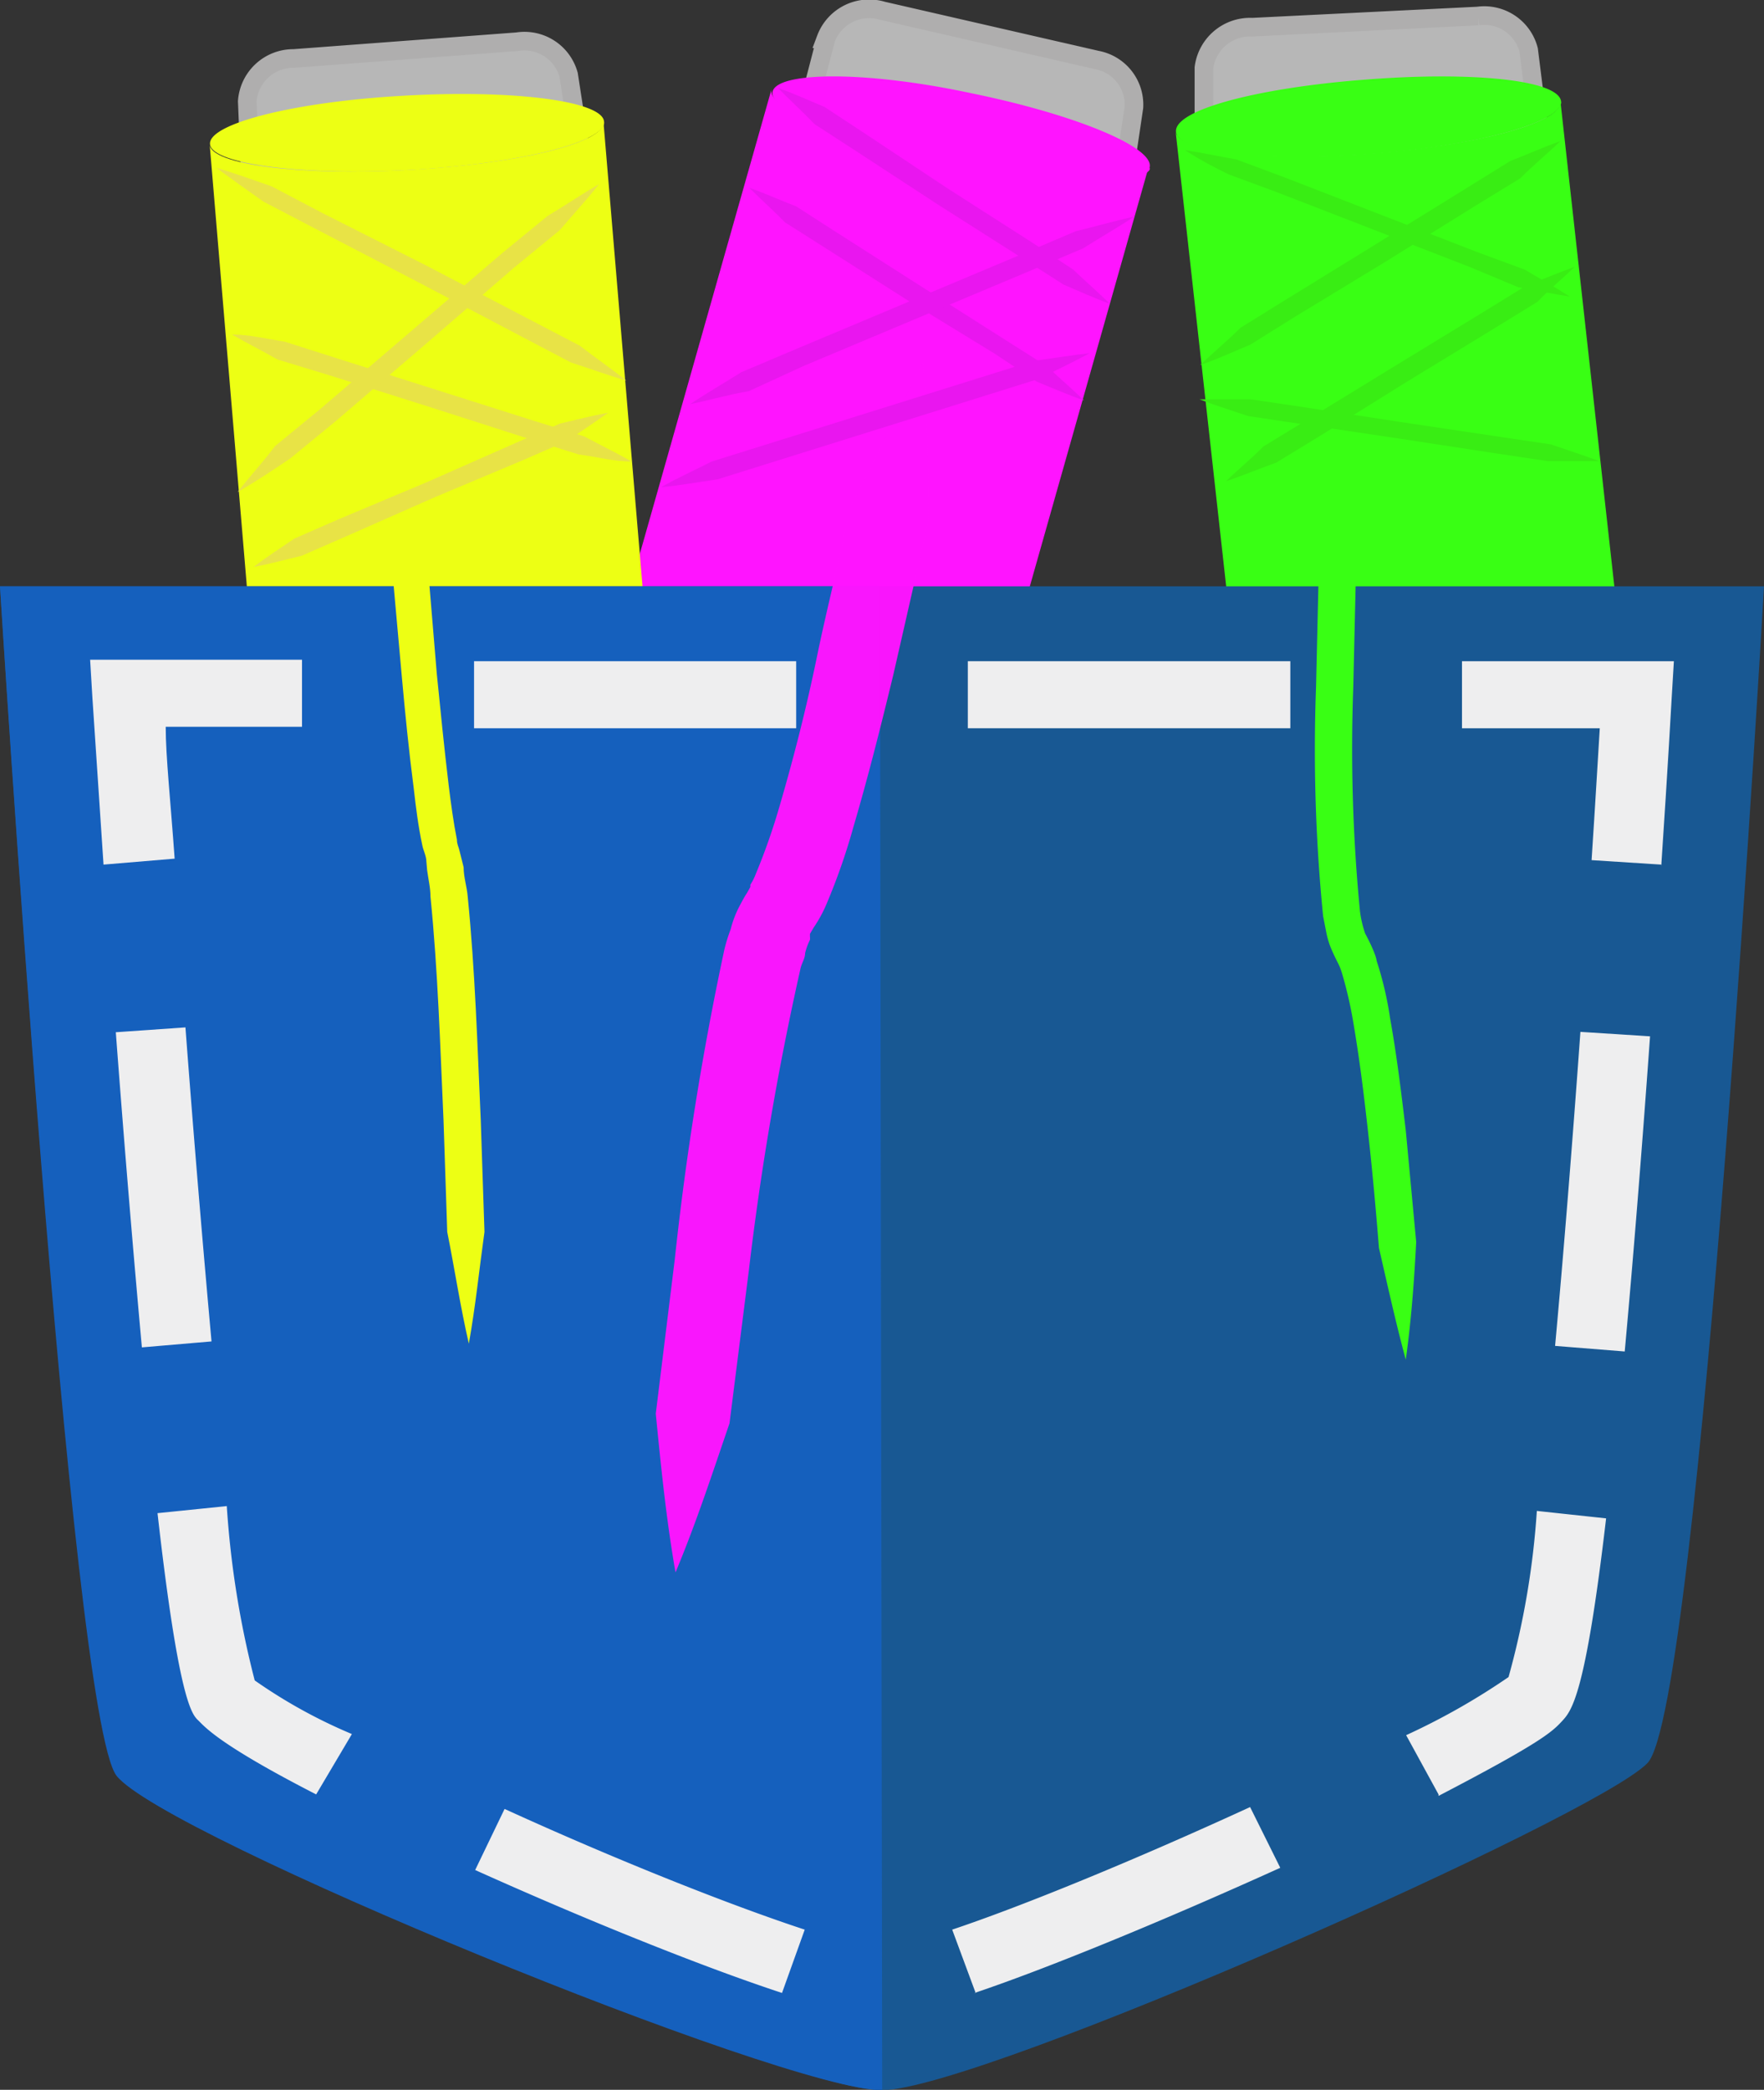 <svg xmlns="http://www.w3.org/2000/svg" id="Ebene_1" data-name="Ebene 1" viewBox="0 0 47.37 56.1"><rect x="0" y="0" width="47.37" height="56.1" fill="#333333" stroke="none"/><defs><style>.cls-1{fill:#b7b7b7;stroke:#afaeae;stroke-miterlimit:10;stroke-width:.5px}.cls-2{fill:#ff14ff}.cls-3{fill:#edff14}.cls-4{fill:#39ff14}.cls-5{fill:#185893}.cls-6{fill:#1560bd}.cls-7{fill:#eeeeef}.cls-8{fill:#e8e346}.cls-9{opacity:.97}.cls-10{fill:#e916ef}.cls-11{fill:#39ed14}</style></defs><title>EmbroideryDesigner200x200</title><path d="M110.88,79.11l0-2.79a1.25,1.25,0,0,1,1.3-1.09l6.06-.3a1.23,1.23,0,0,1,1.36.91l.35,2.79" class="cls-1" transform="translate(-78.55 -74.5)"/><path d="M100,78.34l.73-2.8a1.24,1.24,0,0,1,1.52-.75L108,76.11a1.22,1.22,0,0,1,1,1.27l-.43,2.89" class="cls-1" transform="translate(-78.55 -74.5)"/><path d="M85.31,80.07l-.12-2.85a1.24,1.24,0,0,1,1.25-1.15l6-.45a1.23,1.23,0,0,1,1.38.89l.44,2.85" class="cls-1" transform="translate(-78.55 -74.5)"/><path d="M104.62,77c2.8.57,4.95,1.46,4.8,2a.09.09,0,0,1,0,.06c-.33.47-2.64.43-5.32-.11s-4.95-1.47-4.8-2S101.82,76.4,104.62,77Z" class="cls-2" transform="translate(-78.55 -74.5)"/><path d="M109.39,79l-4.71,16.62h0c.15-.54-2-1.43-4.8-2s-5-.59-5.32-.12l4.71-16.61c-.15.53,2,1.43,4.8,2S109.06,79.5,109.39,79Z" class="cls-2" transform="translate(-78.55 -74.5)"/><path d="M99.88,93.65c2.8.57,5,1.46,4.8,2s-2.55.51-5.35-.05-4.77-1.39-4.81-1.93l0-.14C94.89,93.06,97.2,93.11,99.88,93.65Z" class="cls-2" transform="translate(-78.55 -74.5)"/><path d="M89.39,77.07c2.93-.17,5.33.14,5.38.69a.2.2,0,0,1,0,.07c-.13.53-2.39,1.07-5.2,1.23s-5.33-.14-5.38-.69S86.47,77.23,89.39,77.07Z" class="cls-3" transform="translate(-78.55 -74.5)"/><path d="M94.76,77.83l1.43,17h0c0-.55-2.46-.86-5.38-.69s-5,.7-5.2,1.23l-1.43-17c0,.55,2.45.86,5.38.69S94.63,78.36,94.76,77.83Z" class="cls-3" transform="translate(-78.55 -74.5)"/><path d="M90.81,94.18c2.92-.17,5.33.14,5.38.69S93.9,96,91,96.17s-5.11-.11-5.35-.61v-.15C85.77,94.88,88,94.34,90.81,94.18Z" class="cls-3" transform="translate(-78.55 -74.5)"/><path d="M115.18,76.64c2.86-.23,5.22,0,5.29.58a.13.13,0,0,1,0,.06c-.12.54-2.31,1.13-5.06,1.35s-5.22,0-5.28-.59S112.32,76.86,115.18,76.64Z" class="cls-4" transform="translate(-78.55 -74.5)"/><path d="M120.46,77.28l1.89,17h0c-.06-.55-2.43-.81-5.28-.59s-4.92.81-5.06,1.34l-1.89-17c.06.55,2.43.82,5.28.59S120.34,77.82,120.46,77.28Z" class="cls-4" transform="translate(-78.55 -74.5)"/><path d="M117.07,93.71c2.85-.22,5.22,0,5.28.59s-2.21,1.18-5.06,1.41-5,0-5.26-.51l0-.15C112.15,94.52,114.34,93.93,117.07,93.71Z" class="cls-4" transform="translate(-78.55 -74.5)"/><path d="M122.79,121.83c-1.4,1.45-17.9,8.76-20.55,8.78s-19.31-7.12-20.56-8.72-3.13-31.65-3.13-31.65h47.37s-1.72,30.14-3.13,31.59" class="cls-5" transform="translate(-78.55 -74.5)"/><path d="M102.24,130.61c-2.66,0-19.31-6.84-20.56-8.44s-3.13-31.93-3.13-31.93h23.63Z" class="cls-6" transform="translate(-78.55 -74.5)"/><path d="M81.33,97.71l-.3-4.5-.06-1h5.69v1.8H83c0,.79.13,2,.24,3.54Z" class="cls-7" transform="translate(-78.55 -74.5)"/><path d="M113.2,94.05h-8.66v-1.8h8.66Zm-13.27,0H91.28v-1.8h8.65Z" class="cls-7" transform="translate(-78.55 -74.5)"/><path d="M123.16,97.71l-1.87-.12c.1-1.51.17-2.75.22-3.54h-3.7v-1.8h5.69l-.06,1s-.1,1.82-.28,4.51" class="cls-7" transform="translate(-78.55 -74.5)"/><path d="M104.75,128l-.63-1.7c1.91-.64,4.91-1.87,8-3.29l.81,1.63c-3.18,1.44-6.25,2.7-8.21,3.36m-5.17,0c-2.07-.68-5.15-1.91-8.24-3.3l.79-1.64c3,1.37,6.05,2.58,8.06,3.24Zm-12.51-5.33c-2.67-1.37-3-1.83-3.18-2s-.53-.69-1.08-5.55l1.86-.19a25.17,25.17,0,0,0,.75,4.68A13.92,13.92,0,0,0,88,121.05Zm30.14,0-.87-1.59a18.39,18.39,0,0,0,2.75-1.56,22,22,0,0,0,.76-4.46l1.86.2c-.56,4.79-.93,5.17-1.19,5.45s-.56.57-3.31,2m5-11.93-1.87-.15c.22-2.4.45-5.24.68-8.43l1.87.12c-.23,3.21-.46,6.05-.68,8.46m-39.82-.11c-.22-2.42-.46-5.27-.7-8.46l1.87-.13c.24,3.18.48,6,.7,8.43Z" class="cls-7" transform="translate(-78.55 -74.5)"/><path d="M89.29,86.59c.28,1,.51,2,.74,3l.25,3c.1,1,.2,2,.32,3,.06.49.13,1,.22,1.45,0,.13.05.2.07.3l.11.44c0,.27.09.53.11.79.2,2,.26,4,.35,6l.1,3c-.14,1-.24,2-.42,3-.23-1-.38-2-.58-3l-.1-3c-.09-2-.15-4-.35-6,0-.24-.06-.48-.09-.71L90,97.63c0-.15-.09-.32-.11-.44-.11-.52-.17-1-.23-1.53-.13-1-.23-2-.32-3l-.27-3C89.09,88.62,89.16,87.61,89.29,86.59Z" class="cls-3" transform="translate(-78.55 -74.5)"/><path d="M84.78,83.48c.47,0,.94.12,1.41.19l1.35.43,2.68.85,2.68.85,1.35.42c.42.23.85.43,1.26.67-.48,0-.94-.13-1.42-.19l-1.34-.42-2.68-.86-2.69-.85L86,84.15C85.62,83.93,85.19,83.72,84.78,83.48Z" class="cls-8" transform="translate(-78.55 -74.5)"/><path d="M85.36,89.72c.36-.28.73-.51,1.09-.76l1.19-.52,2.38-1,2.38-1.05,1.19-.52c.43-.1.85-.21,1.29-.29-.36.26-.73.5-1.09.75l-1.19.52-2.38,1L87.84,88.9l-1.19.52C86.22,89.52,85.8,89.64,85.36,89.72Z" class="cls-8" transform="translate(-78.55 -74.5)"/><path d="M84.93,87.71c.33-.43.7-.82,1-1.23l1.22-1,2.44-2.09,2.44-2.09,1.22-1c.47-.28.91-.58,1.39-.86-.34.43-.71.83-1.06,1.24l-1.22,1L90,83.72l-2.44,2.09-1.22,1C85.85,87.14,85.4,87.44,84.93,87.71Z" class="cls-8" transform="translate(-78.55 -74.5)"/><path d="M84.35,79c.5.15,1,.33,1.49.5l1.37.72L90,81.63l2.74,1.43,1.38.72c.41.32.84.61,1.25.94-.5-.15-1-.33-1.49-.49l-1.37-.72-2.74-1.44L87,80.63l-1.38-.72C85.18,79.6,84.76,79.3,84.35,79Z" class="cls-8" transform="translate(-78.55 -74.5)"/><g class="cls-9"><path d="M103.33,84.24a41.17,41.17,0,0,1,.14,4.29l-.93,4.08c-.33,1.36-.67,2.72-1.07,4.08a16.88,16.88,0,0,1-.73,2.09,3.6,3.6,0,0,1-.34.62l-.1.17c0,.05,0,0,0,.07a.36.36,0,0,1,0,.09,1.68,1.68,0,0,0-.13.36c0,.15-.1.27-.13.44a78.93,78.93,0,0,0-1.38,8.07l-.52,4.11c-.46,1.34-.9,2.69-1.45,4-.25-1.43-.39-2.84-.53-4.26l.51-4.14A80.45,80.45,0,0,1,98,100a4.3,4.3,0,0,1,.17-.55,2.8,2.8,0,0,1,.23-.61c.07-.13.13-.25.21-.37l.09-.16,0-.06a1.61,1.61,0,0,0,.15-.3,16.91,16.91,0,0,0,.64-1.83c.38-1.3.72-2.64,1-4s.63-2.69.9-4.05C102.08,86.82,102.65,85.52,103.33,84.24Z" class="cls-2" transform="translate(-78.55 -74.5)"/></g><line x1="20.12" x2="29.1" y1="5.04" y2="10.75" class="cls-2"/><path d="M98.67,79.54c.43.15.84.34,1.26.5l1.12.72,2.24,1.43,2.25,1.43,1.12.71c.33.31.67.6,1,.92-.43-.15-.84-.33-1.26-.5L105.27,84,103,82.61l-2.25-1.43-1.12-.71C99.33,80.16,99,79.87,98.67,79.54Z" class="cls-10" transform="translate(-78.55 -74.5)"/><line x1="20.89" x2="29.79" y1="2.35" y2="8.17" class="cls-2"/><path d="M99.44,76.86c.43.15.84.34,1.25.51l1.11.73L104,79.56,106.25,81l1.11.73c.33.31.66.6,1,.93-.43-.16-.83-.34-1.25-.52L106,81.43,103.75,80l-2.22-1.45-1.11-.72C100.09,77.48,99.76,77.19,99.44,76.86Z" class="cls-10" transform="translate(-78.55 -74.5)"/><line x1="17.74" x2="29.26" y1="13.08" y2="9.48" class="cls-2"/><path d="M96.3,87.58c.44-.25.91-.46,1.36-.69l1.44-.45,2.88-.9,2.88-.9,1.44-.45c.5-.07,1-.15,1.51-.21-.45.25-.91.46-1.36.69l-1.44.45-2.88.9-2.88.9-1.44.45C97.31,87.44,96.81,87.53,96.3,87.58Z" class="cls-10" transform="translate(-78.55 -74.5)"/><line x1="18.52" x2="30.42" y1="10.85" y2="5.8" class="cls-2"/><path d="M97.08,85.35c.45-.3.92-.57,1.38-.86l1.49-.63,3-1.26,3-1.26,1.48-.63c.53-.13,1.05-.28,1.59-.4-.46.3-.93.57-1.39.86l-1.49.63-3,1.26-3,1.26L98.66,85C98.13,85.09,97.61,85.24,97.08,85.35Z" class="cls-10" transform="translate(-78.55 -74.5)"/><path d="M110.37,78.53c.47.07.92.17,1.38.25l1.29.48,2.58,1,2.58,1,1.3.48c.4.24.8.46,1.2.72-.47-.07-.92-.17-1.38-.25L118,81.66l-2.58-1-2.58-1-1.3-.48C111.17,79,110.77,78.79,110.37,78.53Z" class="cls-11" transform="translate(-78.55 -74.5)"/><path d="M110.78,84.3c.35-.34.72-.64,1.08-1l1.21-.75,2.42-1.49,2.41-1.49,1.21-.75c.45-.17.88-.37,1.34-.53-.35.34-.72.64-1.08,1l-1.21.74-2.41,1.5L113.33,83l-1.2.75C111.68,83.94,111.24,84.14,110.78,84.3Z" class="cls-11" transform="translate(-78.55 -74.5)"/><path d="M111.47,87.42c.34-.33.7-.62,1-.93l1.18-.72,2.35-1.44,2.36-1.44,1.17-.72c.44-.17.87-.35,1.31-.51-.34.33-.7.62-1,.94l-1.17.72-2.36,1.44L114,86.2l-1.18.72C112.34,87.09,111.92,87.27,111.47,87.42Z" class="cls-11" transform="translate(-78.55 -74.5)"/><path d="M116.3,111c-.27-1-.49-2-.72-3-.08-1-.17-2-.28-3s-.23-2-.4-3a11.07,11.07,0,0,0-.32-1.4c-.09-.27-.1-.21-.29-.65a2.31,2.31,0,0,1-.13-.45l-.08-.41a45.15,45.15,0,0,1-.19-6.13l.07-3c.21-1,.38-2,.63-3,.15,1,.24,2,.37,3l-.07,3a45.28,45.28,0,0,0,.18,6,3,3,0,0,0,.14.6s.28.51.31.74a9.22,9.22,0,0,1,.36,1.54c.18,1,.3,2,.42,3l.28,3C116.52,109,116.44,110,116.3,111Z" class="cls-4" transform="translate(-78.55 -74.5)"/><path d="M110.76,85.22c.47,0,.92,0,1.38,0l1.35.2,2.68.41,2.68.4,1.35.2c.43.15.87.29,1.3.45-.46,0-.92,0-1.38,0l-1.34-.2-2.68-.41-2.69-.4-1.34-.2C111.63,85.52,111.2,85.39,110.76,85.22Z" class="cls-11" transform="translate(-78.55 -74.5)"/></svg>